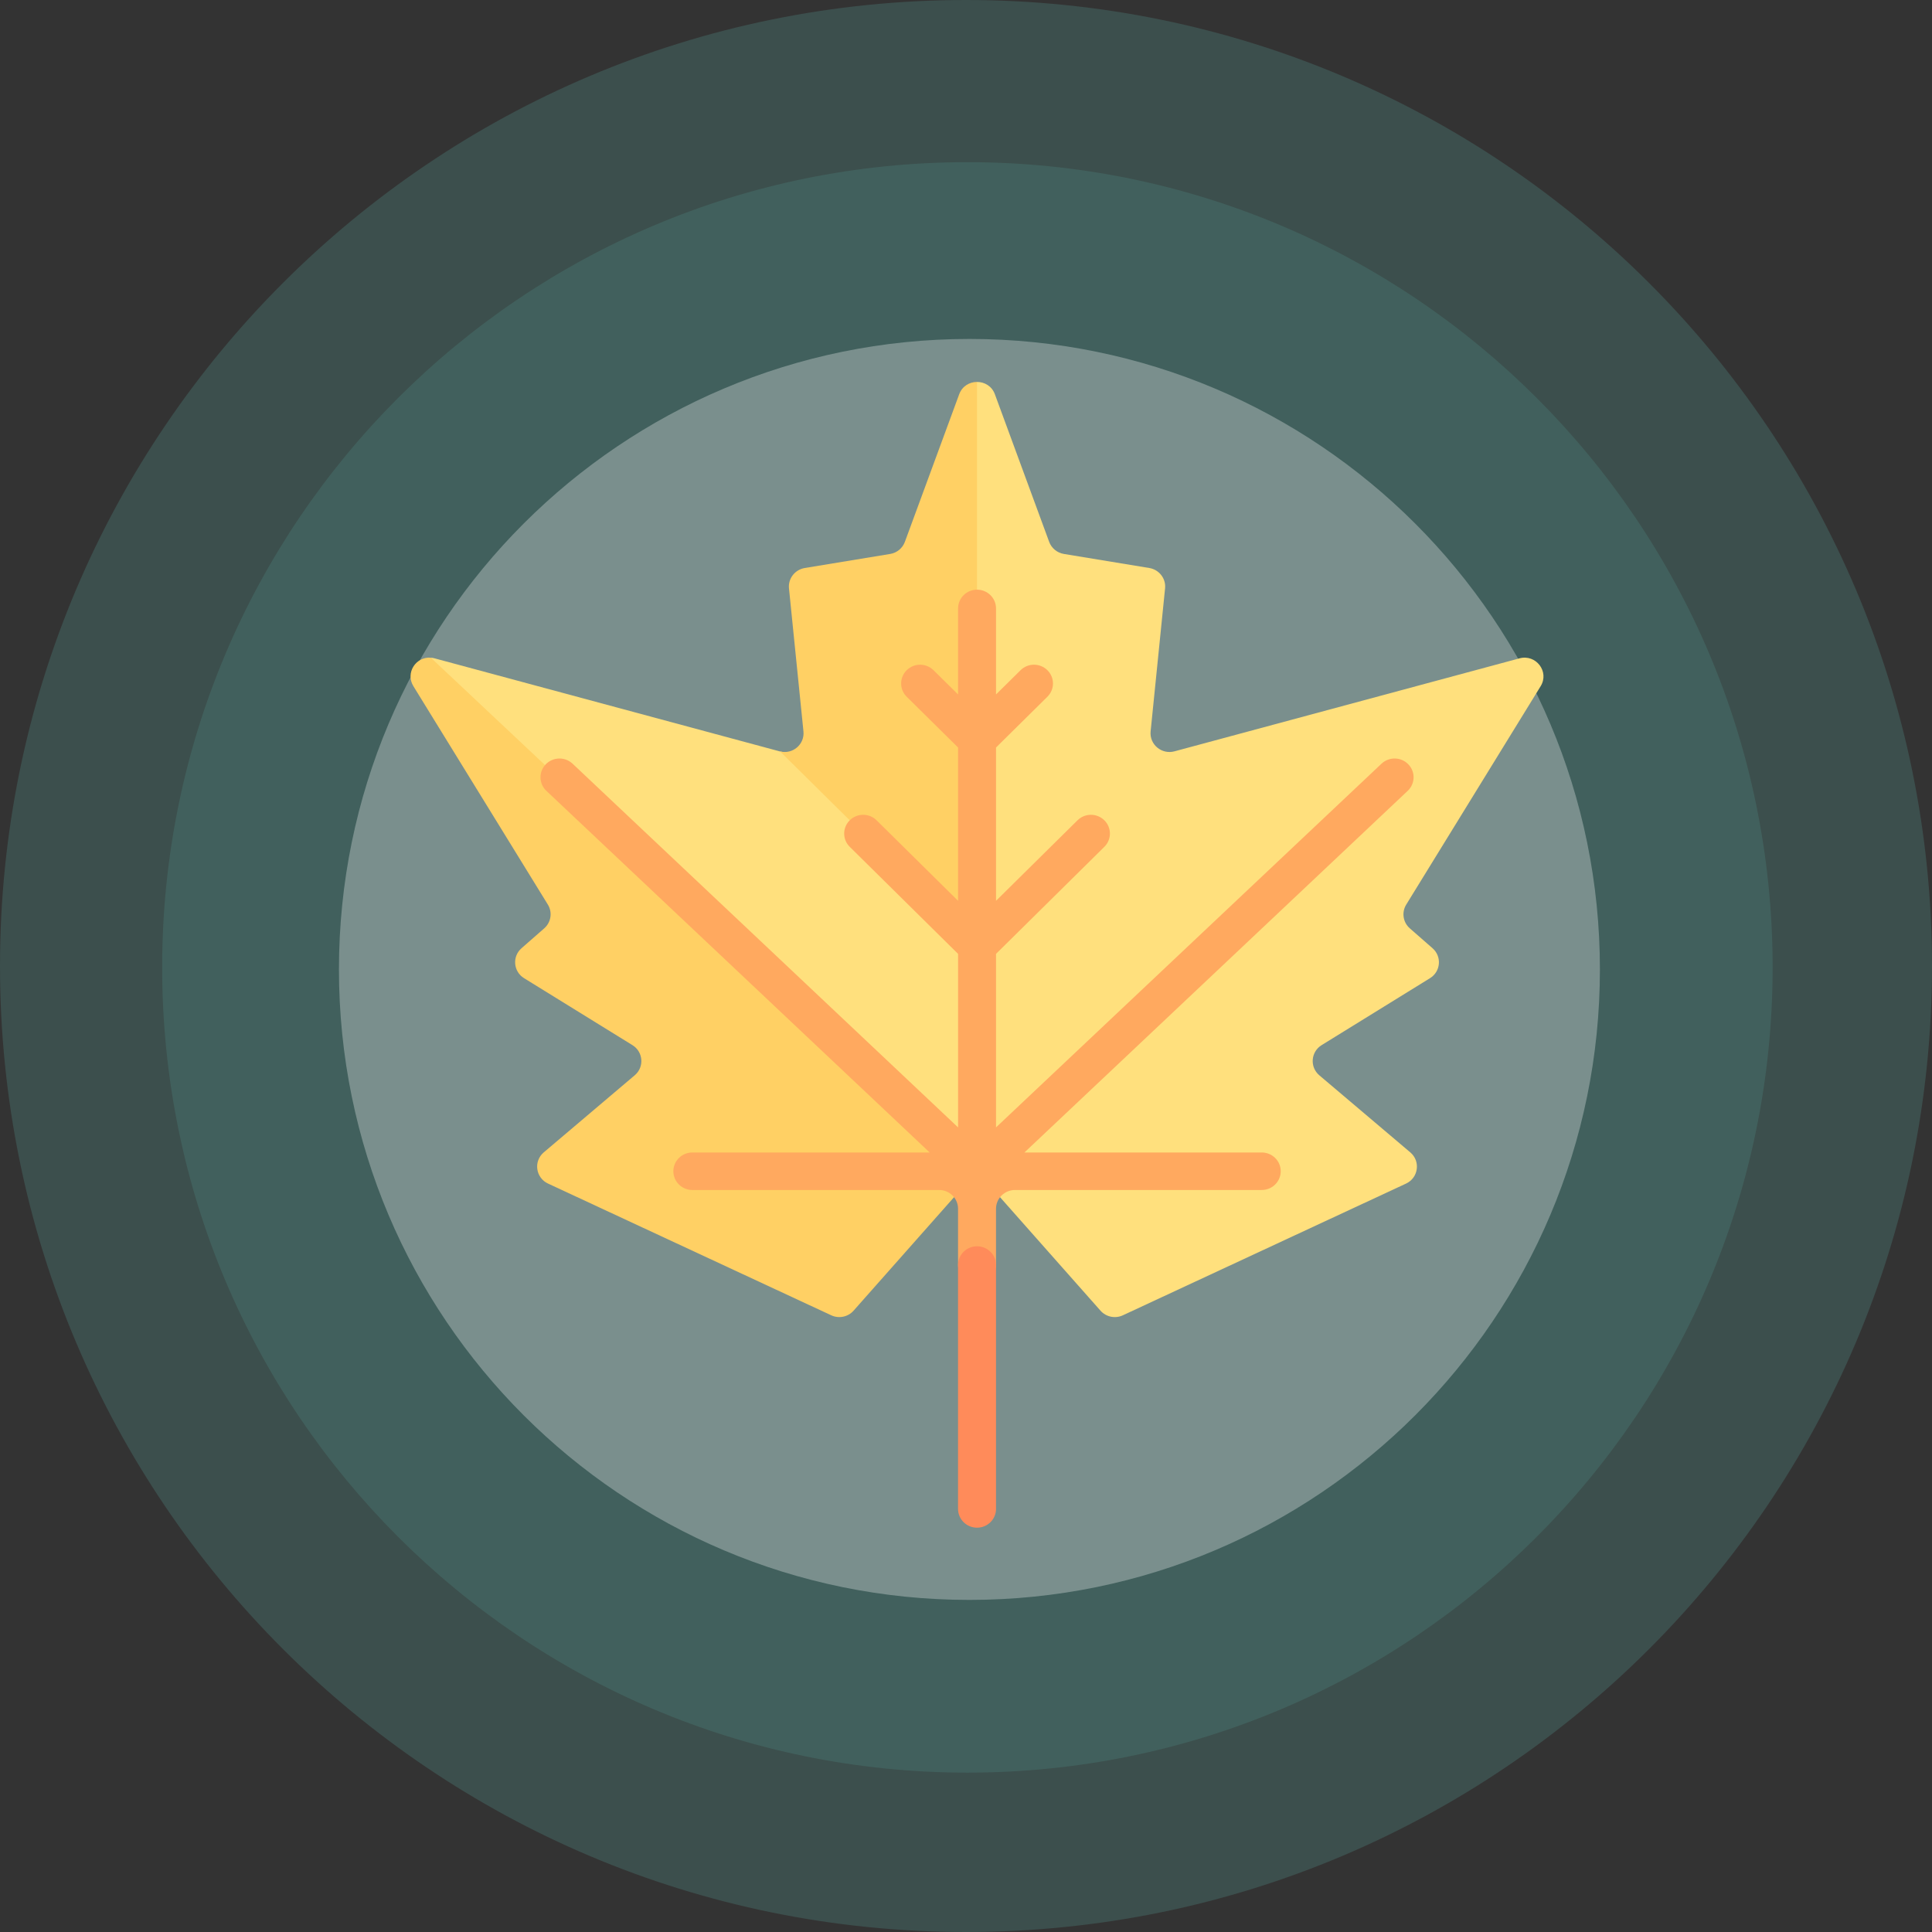<svg width="80" height="80" viewBox="0 0 80 80" fill="none" xmlns="http://www.w3.org/2000/svg">
<rect x="0" y="0" width="80" height="80" fill="#333333" stroke="none"/>
<path opacity="0.2" d="M40 80C62.091 80 80 62.091 80 40C80 17.909 62.091 0 40 0C17.909 0 0 17.909 0 40C0 62.091 17.909 80 40 80Z" fill="#61C1B8"/>
<path opacity="0.15" d="M40.058 73.401C58.473 73.401 73.401 58.473 73.401 40.058C73.401 21.643 58.473 6.715 40.058 6.715C21.643 6.715 6.715 21.643 6.715 40.058C6.715 58.473 21.643 73.401 40.058 73.401Z" fill="#61C1B8"/>
<path opacity="0.3" d="M40.142 66.249C54.561 66.249 66.249 54.561 66.249 40.142C66.249 25.724 54.561 14.035 40.142 14.035C25.724 14.035 14.035 25.724 14.035 40.142C14.035 54.561 25.724 66.249 40.142 66.249Z" fill="white"/>
<path d="M63.795 28.414C64.165 27.814 63.603 27.076 62.917 27.261L48.633 31.111C48.102 31.254 47.59 30.826 47.645 30.284L48.243 24.364C48.285 23.957 47.999 23.588 47.591 23.52L44.054 22.938C43.774 22.892 43.541 22.7 43.444 22.437L41.196 16.326C41.071 15.985 40.764 15.815 40.457 15.815L34.223 30.919C34.277 31.453 32.827 31.243 32.303 31.116C32.296 31.115 32.288 31.113 32.281 31.111L17.997 27.261C17.944 27.246 17.892 27.238 17.841 27.234L30.285 44.169L39.866 49.166C40.179 48.813 40.736 48.813 41.049 49.166L45.569 54.272C45.8 54.533 46.178 54.611 46.495 54.464L58.221 49.01C58.736 48.77 58.83 48.084 58.397 47.717L54.63 44.526C54.228 44.184 54.276 43.555 54.725 43.277L59.214 40.504C59.659 40.229 59.711 39.608 59.318 39.264L58.379 38.442C58.094 38.193 58.031 37.778 58.229 37.457L63.795 28.414Z" fill="#FFE07D"/>
<path d="M39.718 16.326L37.469 22.437C37.372 22.7 37.14 22.892 36.86 22.938L33.323 23.52C32.915 23.588 32.629 23.957 32.67 24.364L33.269 30.284C33.324 30.82 32.827 31.245 32.302 31.116L40.456 39.176V15.815C40.15 15.815 39.843 15.985 39.718 16.326Z" fill="#FFD064"/>
<path d="M17.84 27.234C17.225 27.182 16.776 27.858 17.118 28.414L22.685 37.456C22.883 37.777 22.819 38.192 22.535 38.441L21.595 39.264C21.202 39.608 21.255 40.229 21.7 40.504L26.188 43.277C26.638 43.555 26.686 44.184 26.283 44.525L22.516 47.717C22.084 48.083 22.177 48.769 22.693 49.009L34.419 54.463C34.736 54.611 35.114 54.533 35.345 54.272L39.865 49.166C40.021 48.989 40.239 48.901 40.456 48.901V48.498L17.84 27.234Z" fill="#FFD064"/>
<path d="M58.316 31.649C58.017 31.338 57.519 31.327 57.205 31.623L41.243 46.683V39.498L45.729 35.065C46.036 34.761 46.036 34.27 45.729 33.967C45.422 33.663 44.924 33.663 44.617 33.967L41.243 37.301V30.953L43.371 28.85C43.678 28.547 43.678 28.055 43.371 27.752C43.064 27.448 42.566 27.448 42.259 27.752L41.243 28.756V25.194C41.243 24.765 40.892 24.417 40.457 24.417C40.023 24.417 39.672 24.765 39.672 25.194V28.756L38.655 27.752C38.348 27.448 37.851 27.448 37.544 27.752C37.237 28.055 37.237 28.547 37.544 28.85L39.672 30.953V37.301L36.298 33.967C35.991 33.663 35.493 33.663 35.186 33.967C34.879 34.27 34.879 34.762 35.186 35.065L39.672 39.498V46.683L23.709 31.623C23.396 31.327 22.898 31.339 22.598 31.649C22.299 31.959 22.31 32.451 22.624 32.747L38.496 47.722H28.668C28.234 47.722 27.882 48.069 27.882 48.498C27.882 48.927 28.234 49.275 28.668 49.275H38.885C39.319 49.275 39.671 49.623 39.671 50.052V52.383C39.671 52.812 40.023 53.159 40.457 53.159C40.892 53.159 41.243 52.812 41.243 52.383V50.052C41.243 49.623 41.595 49.275 42.029 49.275H52.246C52.681 49.275 53.032 48.927 53.032 48.498C53.032 48.069 52.681 47.722 52.246 47.722H42.419L58.29 32.747C58.604 32.451 58.616 31.959 58.316 31.649Z" fill="#FFA95F"/>
<path d="M40.457 63.258C40.023 63.258 39.671 62.91 39.671 62.481V52.382C39.671 51.953 40.023 51.606 40.457 51.606C40.891 51.606 41.243 51.953 41.243 52.382V62.481C41.243 62.91 40.891 63.258 40.457 63.258Z" fill="#FF8B5A"/>
</svg>
